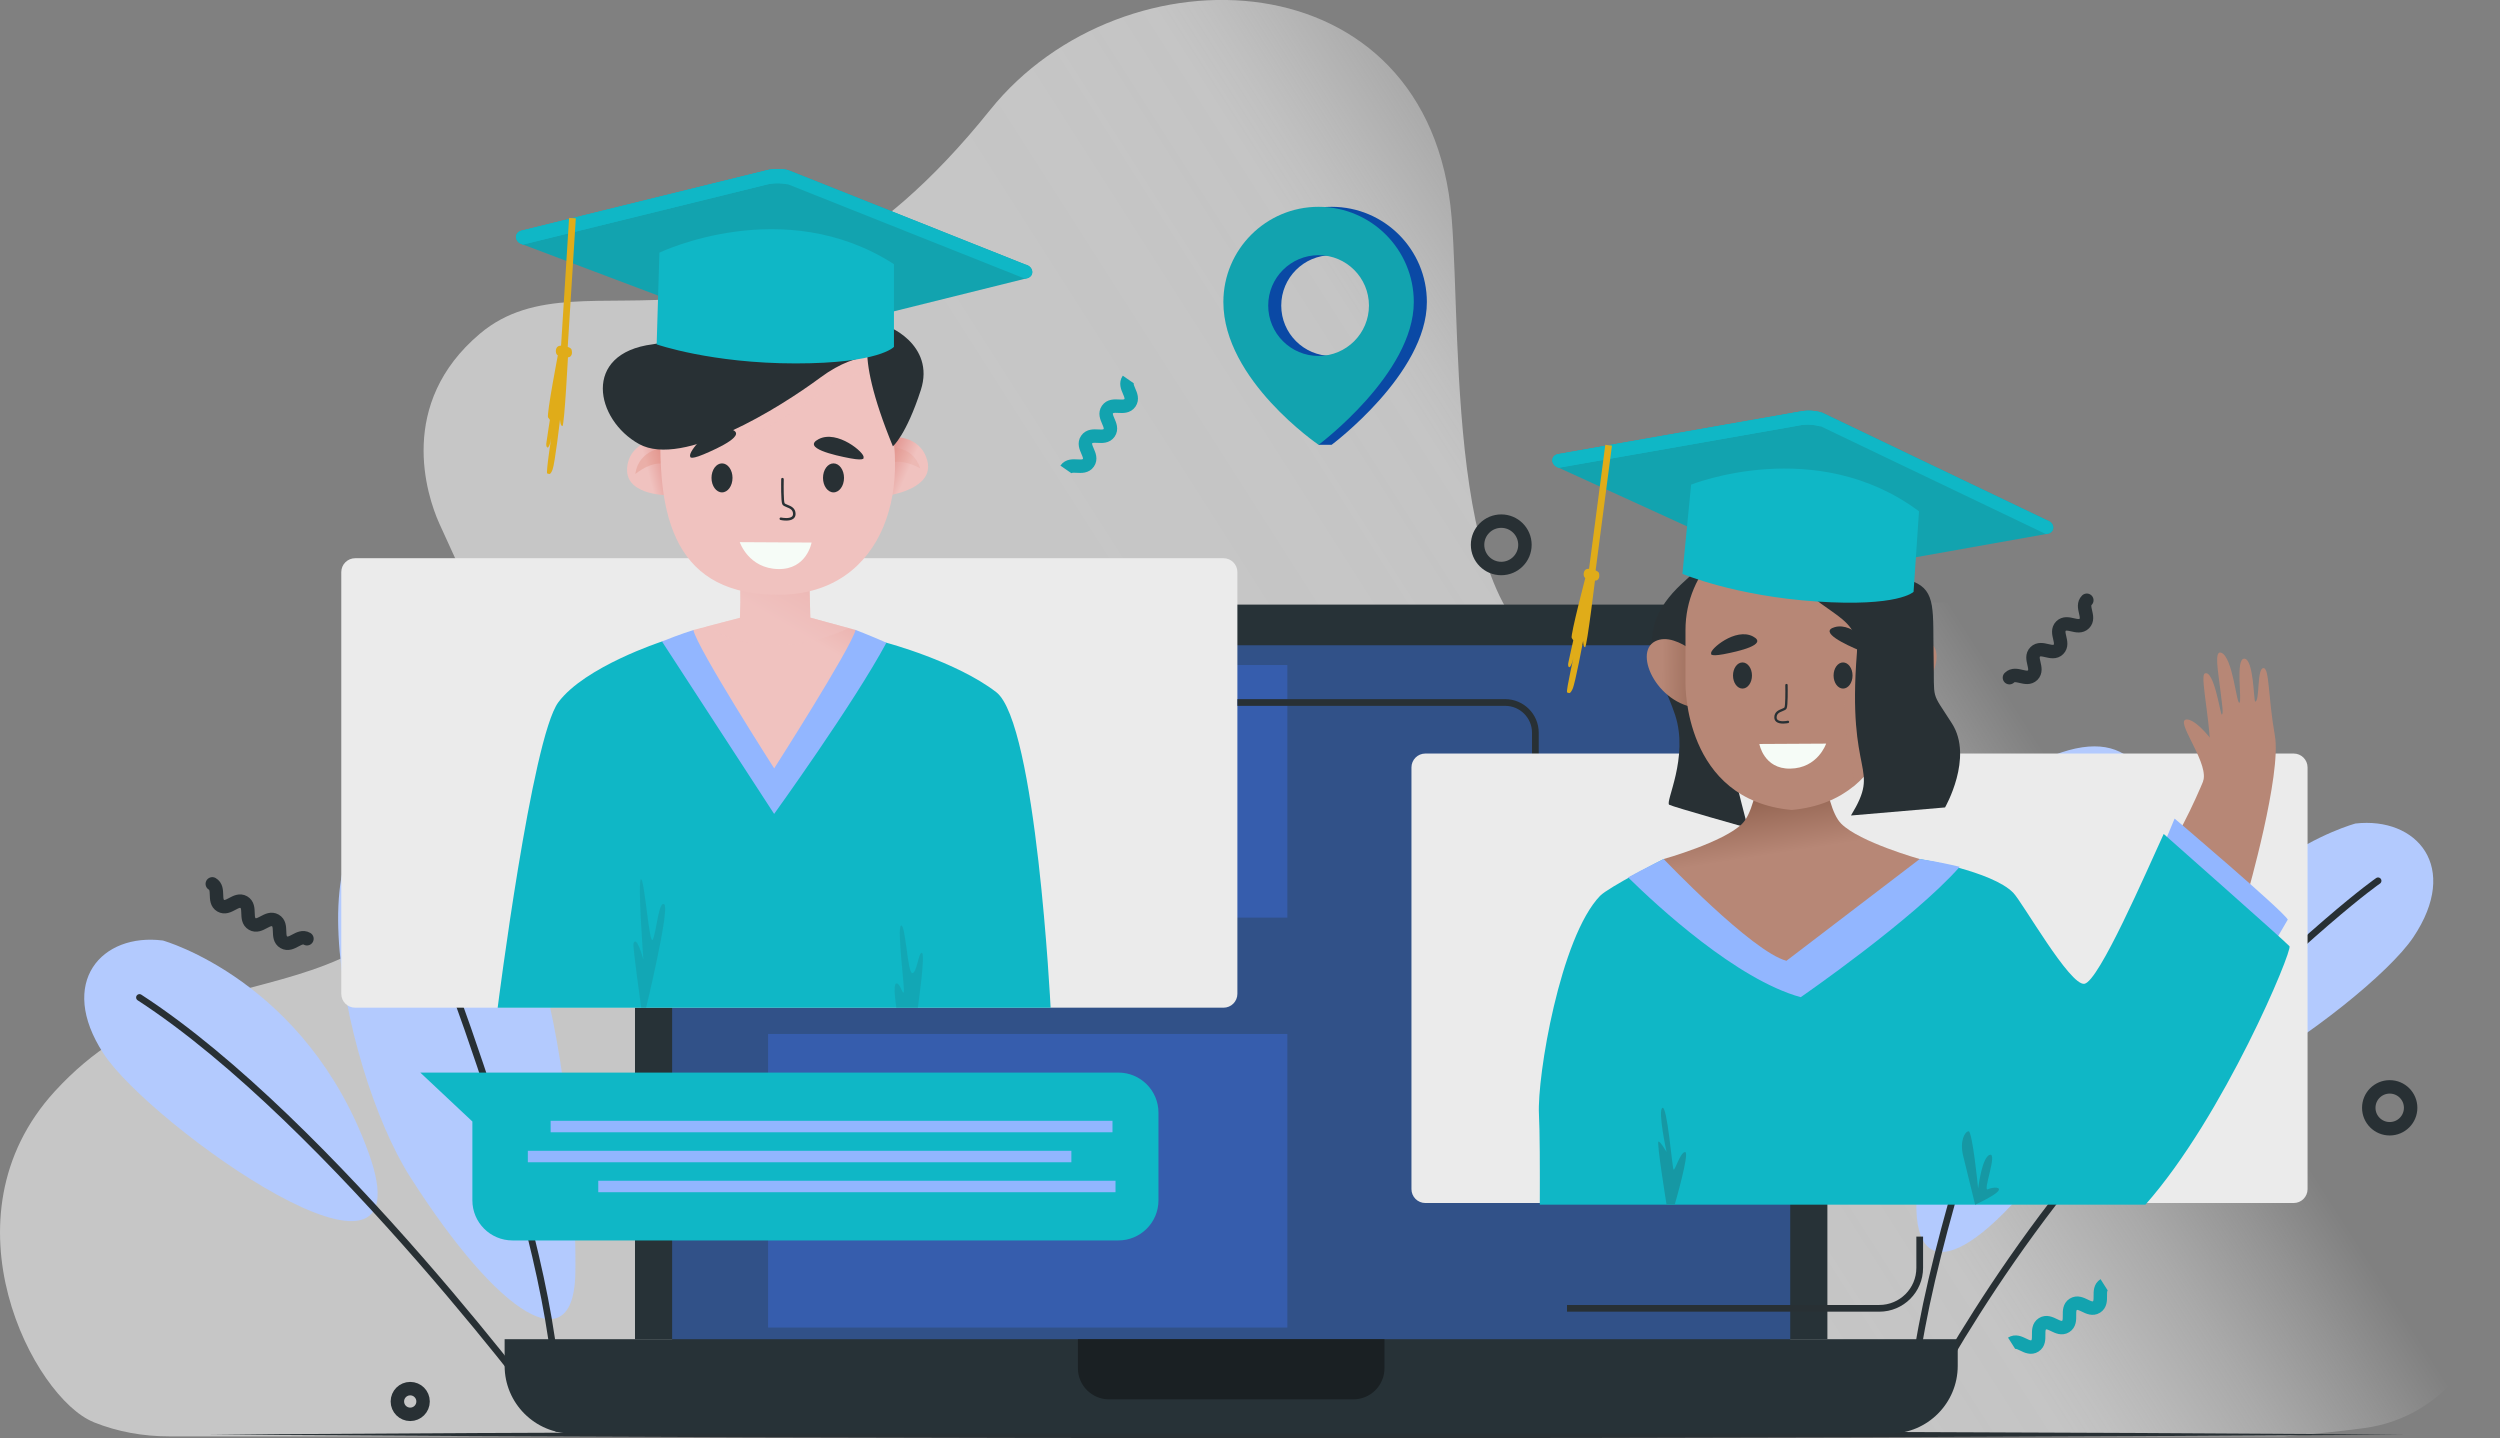 <svg width="372" height="214" viewBox="0 0 372 214" fill="none" xmlns="http://www.w3.org/2000/svg">
<rect x="0" y="0" width="372" height="214" fill="#808080" stroke="none"/>
<g clip-path="url(#clip0_140_1199)">
<path opacity="0.6" d="M13.907 211.613C13.907 211.613 13.945 211.629 13.966 211.635C17.513 213.057 21.315 213.732 25.139 213.732H339.917C344.394 213.373 348.365 212.964 351.797 212.501C376.603 209.15 381.805 167.354 348.893 155.269C313.58 142.301 324.757 130.902 320.868 112.208C312.577 72.368 256.456 97.301 235.697 97.829C214.938 98.363 217.563 51.14 216 32.337C212.754 -6.779 167.096 -8.266 147.328 16.361C112.216 60.108 87.41 36.151 71.401 49.663C59.09 60.054 63.454 73.637 65.371 77.904C70.9 90.207 76.156 99.213 72.109 113.865C60.12 157.285 30.978 137.419 8.144 162.401C-9.097 181.259 5.06 208.039 13.912 211.602L13.907 211.613Z" fill="url(#paint0_linear_140_1199)"/>
<path d="M30.973 213.466C135.693 212.758 253.177 212.752 357.898 213.466C253.177 214.18 135.693 214.174 30.973 213.466Z" fill="#283034"/>
<path d="M85.619 188.713C85.619 188.713 86.507 129.23 65.001 121.706C41.758 113.576 50.583 158.724 60.998 175.075C74.316 195.981 85.777 203.19 85.619 188.707V188.713Z" fill="#B3CAFE"/>
<path d="M24.234 139.948C24.234 139.948 45.56 145.881 54.853 171.55C64.151 197.218 22.311 167.398 15.394 156.762C8.476 146.132 15.159 138.787 24.229 139.948H24.234Z" fill="#B3CAFE"/>
<path d="M62.882 135.07C62.882 135.07 84.371 187.933 82.911 212.555C82.911 212.555 49.34 166.983 20.754 148.425" stroke="#283034" stroke-linecap="round" stroke-linejoin="round"/>
<path d="M285.157 178.654C285.157 178.654 285.135 119.161 306.744 111.958C330.101 104.166 320.623 149.183 309.974 165.381C296.356 186.092 284.792 193.131 285.157 178.654Z" fill="#B3CAFE"/>
<path d="M350.5 122.539C350.5 122.539 329.093 128.162 319.424 153.694C309.756 179.221 352.02 150.01 359.09 139.478C366.161 128.946 359.586 121.509 350.495 122.539H350.5Z" fill="#B3CAFE"/>
<path d="M311.93 117.102C311.93 117.102 283.425 187.351 284.525 211.995C284.525 211.995 297.996 184.392 321.119 161.012C344.242 137.632 353.856 131.066 353.856 131.066" stroke="#283034" stroke-linecap="round" stroke-linejoin="round"/>
<path d="M101.606 89.967H264.796C268.723 89.967 271.915 93.16 271.915 97.088V199.272H94.486V97.088C94.486 93.16 97.678 89.967 101.606 89.967Z" fill="#273237"/>
<path d="M102.95 96.02H263.454C265.072 96.02 266.385 97.334 266.385 98.952V205.325H100.014V98.952C100.014 97.334 101.326 96.02 102.944 96.02H102.95Z" fill="#315188"/>
<path d="M75.088 199.277H291.311V203.233C291.311 208.796 286.796 213.318 281.229 213.318H85.171C79.609 213.318 75.088 208.802 75.088 203.233V199.277Z" fill="#273237"/>
<path d="M160.391 199.277H206.01V203.593C206.01 206.148 203.935 208.224 201.38 208.224H165.021C162.466 208.224 160.391 206.148 160.391 203.593V199.277Z" fill="#1A2023"/>
<path d="M191.558 98.957H114.291V136.542H191.558V98.957Z" fill="#365DAD"/>
<path d="M191.558 153.853H114.291V197.54H191.558V153.853Z" fill="#365DAD"/>
<path d="M182.059 83.064H52.848C51.708 83.064 50.783 83.988 50.783 85.129V147.88C50.783 149.021 51.708 149.945 52.848 149.945H182.059C183.199 149.945 184.123 149.021 184.123 147.88V85.129C184.123 83.988 183.199 83.064 182.059 83.064Z" fill="#EBEBEB"/>
<g style="mix-blend-mode:multiply">
<path d="M175.725 100.674H104.863V103.954H175.725V100.674Z" fill="#EBEBEB"/>
</g>
<g style="mix-blend-mode:multiply">
<path d="M175.725 113.102H104.863V116.382H175.725V113.102Z" fill="#EBEBEB"/>
</g>
<g style="mix-blend-mode:multiply">
<path d="M126.297 114.867H61.041V118.147H126.297V114.867Z" fill="#EBEBEB"/>
</g>
<g style="mix-blend-mode:multiply">
<path d="M126.297 120.011H55.435V123.291H126.297V120.011Z" fill="#EBEBEB"/>
</g>
<g style="mix-blend-mode:multiply">
<path d="M175.725 106.188H104.863V109.468H175.725V106.188Z" fill="#EBEBEB"/>
</g>
<path d="M98.499 95.454C98.499 95.454 87.028 99.192 83.084 104.493C79.14 109.795 74.053 149.951 74.053 149.951H156.331C156.331 149.951 154.202 107.583 148.237 102.99C142.267 98.396 131.901 95.639 131.901 95.639L98.499 95.454Z" fill="#0FB7C6"/>
<path d="M131.902 95.633C129.244 94.467 127.315 93.737 127.315 93.737L103.174 93.748C103.174 93.748 101.164 94.375 98.5 95.448L115.19 121.111C115.19 121.111 127.01 104.727 131.902 95.628V95.633Z" fill="#92B6FF"/>
<path d="M115.196 114.339C115.196 114.339 126.477 96.702 127.315 93.738C125.534 93.275 120.572 91.902 120.572 91.902L120.174 75.703L110.103 75.752L110.168 89.695L110.103 91.929L103.174 93.743C103.702 96.386 115.196 114.334 115.196 114.334V114.339Z" fill="url(#paint1_linear_140_1199)"/>
<g style="mix-blend-mode:multiply" opacity="0.5">
<path d="M126.298 93.471C124.124 92.888 120.573 91.907 120.573 91.907L120.175 75.708L110.103 75.757L110.169 89.7L110.103 91.934L105.043 93.258C109.368 95.77 116.613 97.911 126.298 93.465V93.471Z" fill="#F0C2BF"/>
</g>
<path d="M132.502 65.017C132.502 65.017 137.001 64.571 137.998 68.619C139.017 72.76 132.246 73.708 132.246 73.708L132.508 65.017H132.502Z" fill="url(#paint2_linear_140_1199)"/>
<g style="mix-blend-mode:multiply" opacity="0.5">
<g style="mix-blend-mode:multiply" opacity="0.3">
<path d="M131.842 66.588C131.842 66.588 135.736 65.966 136.935 69.699C136.935 69.699 133.677 67.715 131.607 69.383L131.847 66.588H131.842Z" fill="#DD8373"/>
</g>
</g>
<path d="M98.441 65.165C98.441 65.165 93.62 65.497 93.315 69.655C93.004 73.905 99.841 73.709 99.841 73.709L98.441 65.165Z" fill="url(#paint3_linear_140_1199)"/>
<g style="mix-blend-mode:multiply">
<g style="mix-blend-mode:multiply" opacity="0.3">
<path d="M99.034 66.62C99.034 66.62 95.091 66.658 94.535 70.543C94.535 70.543 97.417 68.042 99.737 69.333L99.034 66.614V66.62Z" fill="#DD8373"/>
</g>
</g>
<path d="M131.275 58.894C129.99 55.554 130.104 52.611 128.644 50.677C125.381 46.351 120.708 45.528 120.708 45.528C117.124 46.1 113.033 43.589 107.656 47.217C104.753 49.179 99.311 50.029 98.511 60.806C97.242 77.898 100.94 88.567 115.903 88.502C132.021 88.431 136.107 71.458 131.275 58.894Z" fill="#F0C2BF"/>
<g style="mix-blend-mode:multiply" opacity="0.5">
<path d="M128.645 50.677C125.382 46.351 120.708 45.528 120.708 45.528C117.124 46.1 113.033 43.589 107.657 47.217C106.884 47.74 105.93 48.182 104.939 48.754C103.828 50.1 102.613 51.331 101.044 52.219C99.797 54.055 98.822 56.714 98.517 60.806C98.293 63.792 98.228 66.576 98.342 69.143C105.576 69.431 116.874 62.288 122.076 58.436C124.919 56.328 127.321 55.554 129.07 55.325C129.244 58.055 130.235 62.256 132.866 68.663C132.866 68.663 132.975 68.57 133.171 68.347C133.079 65.138 132.436 61.885 131.287 58.888C130.001 55.548 130.115 52.606 128.656 50.672L128.645 50.677Z" fill="#F0C2BF"/>
</g>
<path d="M116.994 77.463C117.369 77.463 117.783 77.403 118.061 77.179C118.274 77.01 118.383 76.765 118.383 76.471C118.383 75.588 117.669 75.305 117.201 75.12C117.005 75.043 116.781 74.951 116.743 74.864C116.607 74.575 116.596 72.526 116.623 71.305C116.623 71.202 116.542 71.115 116.438 71.109C116.313 71.109 116.247 71.191 116.242 71.295C116.231 71.84 116.187 74.569 116.4 75.022C116.503 75.245 116.765 75.348 117.059 75.468C117.522 75.653 118.001 75.844 118.001 76.471C118.001 76.651 117.941 76.787 117.822 76.885C117.44 77.19 116.547 77.076 116.231 77.005C116.128 76.983 116.029 77.048 116.002 77.146C115.98 77.25 116.046 77.353 116.144 77.375C116.171 77.381 116.547 77.463 116.983 77.463H116.994Z" fill="#283034"/>
<path d="M128.487 68.042C128.749 67.442 124.598 63.879 121.798 65.35C119.325 66.647 124.086 67.737 126.499 68.194C128.907 68.647 128.487 68.047 128.487 68.047V68.042Z" fill="#283034"/>
<path d="M102.705 67.879C102.329 67.35 105.641 62.997 108.686 63.852C111.377 64.61 106.943 66.664 104.682 67.612C102.422 68.554 102.705 67.879 102.705 67.879Z" fill="#283034"/>
<path d="M132.861 66.413C132.861 66.413 134.828 64.784 137.018 58.039C139.207 51.293 131.957 48.089 130.781 48.258C129.599 48.427 126.63 51.233 132.861 66.413Z" fill="#283034"/>
<path d="M132.186 53.259C132.186 53.259 128.139 51.685 122.071 56.18C116.003 60.675 101.617 69.671 95.097 66.075C88.576 62.478 86.555 52.584 97.117 51.232C107.685 49.881 105.659 36.843 120.273 37.742C131.821 38.45 130.612 52.132 132.186 53.259Z" fill="#283034"/>
<path d="M120.769 80.732L110.076 80.672C110.076 80.672 111.394 84.611 115.834 84.677C120.061 84.742 120.763 80.732 120.763 80.732H120.769Z" fill="#F6FCF7"/>
<path d="M107.434 73.267C108.298 73.267 108.998 72.301 108.998 71.11C108.998 69.918 108.298 68.952 107.434 68.952C106.571 68.952 105.871 69.918 105.871 71.11C105.871 72.301 106.571 73.267 107.434 73.267Z" fill="#283034"/>
<path d="M125.59 71.11C125.59 72.303 124.892 73.267 124.026 73.267C123.16 73.267 122.463 72.303 122.463 71.11C122.463 69.916 123.16 68.952 124.026 68.952C124.892 68.952 125.59 69.916 125.59 71.11Z" fill="#283034"/>
<path d="M152.949 41.371L118.545 49.92C117.178 50.459 115.577 50.514 114.068 50.078L77.725 36.353C76.564 36.015 76.456 34.642 77.567 34.332L113.883 25.385C114.961 25.085 116.149 25.064 117.298 25.32L152.574 39.366C153.734 39.622 153.984 40.963 152.949 41.371Z" fill="#12A3AF"/>
<path d="M77.725 36.353L77.823 36.391L113.883 27.51C114.962 27.21 116.149 27.189 117.298 27.445L152.536 41.475L152.955 41.371C153.99 40.963 153.74 39.628 152.579 39.366L117.304 25.32C116.155 25.064 114.973 25.085 113.889 25.385L77.573 34.332C76.461 34.642 76.57 36.015 77.731 36.353H77.725Z" fill="#0FB7C6"/>
<path d="M117.161 25.297C116.056 25.069 114.917 25.096 113.877 25.385L77.561 34.331C76.45 34.642 76.559 36.015 77.719 36.353L77.817 36.391L113.877 27.51C114.917 27.221 116.05 27.194 117.161 27.422V25.297Z" fill="#0FB7C6"/>
<path d="M98.12 37.595L97.711 51.243C97.711 51.243 105.843 54.077 118.377 54.077C130.911 54.077 133.019 51.614 133.019 51.614V39.311C116.58 28.697 98.12 37.595 98.12 37.595Z" fill="#0FB7C6"/>
<path d="M85.181 32.457L83.912 52.644" stroke="#E0AC19" stroke-miterlimit="10"/>
<path d="M83.973 51.483C83.973 51.483 83.205 51.292 82.9 51.652C82.595 52.012 82.676 52.747 82.998 52.862C83.319 52.976 84.463 53.379 84.855 53.058C85.247 52.736 85.079 52.17 85.046 52.028C84.97 51.663 83.967 51.483 83.967 51.483H83.973Z" fill="#E0AC19"/>
<path d="M83.129 52.208C83.129 52.208 81.288 61.765 81.555 62.119L81.822 62.473C81.822 62.473 81.381 65.263 81.293 65.966C81.206 66.669 81.691 67.154 82.002 65.257C82.312 63.356 81.163 70.439 81.43 70.455C81.697 70.472 81.844 70.815 82.214 69.894C82.579 68.973 83.331 62.43 83.331 62.43C83.331 62.43 83.374 63.4 83.685 63.4C83.995 63.4 84.562 52.208 84.562 52.208H83.14H83.129Z" fill="#E0AC19"/>
<path opacity="0.5" d="M95.412 149.945C95.412 149.945 94.121 140.797 94.263 140.388C94.737 139.026 95.734 142.797 95.734 142.797C95.734 142.797 94.851 130.951 95.379 130.837C95.908 130.717 96.616 140.911 97.144 139.795C97.673 138.678 98.027 133.872 98.855 134.58C99.677 135.289 96.147 149.945 96.147 149.945H95.412Z" fill="#1698A4"/>
<path opacity="0.5" d="M133.373 149.946C133.373 149.946 132.801 146.393 133.373 146.333C133.945 146.273 134.207 147.805 134.468 147.69C134.73 147.57 133.417 138.084 134.076 137.73C134.735 137.376 135.04 144.802 135.743 144.802C136.446 144.802 136.663 141.604 137.192 141.789C137.72 141.975 136.576 149.946 136.576 149.946H133.373Z" fill="#1698A4"/>
<g style="mix-blend-mode:multiply">
<path d="M177.821 88.158C178.672 88.158 179.362 87.468 179.362 86.616C179.362 85.765 178.672 85.074 177.821 85.074C176.969 85.074 176.279 85.765 176.279 86.616C176.279 87.468 176.969 88.158 177.821 88.158Z" fill="#EBEBEB"/>
</g>
<g style="mix-blend-mode:multiply">
<path d="M171.752 88.158C172.604 88.158 173.294 87.468 173.294 86.616C173.294 85.765 172.604 85.074 171.752 85.074C170.901 85.074 170.211 85.765 170.211 86.616C170.211 87.468 170.901 88.158 171.752 88.158Z" fill="#EBEBEB"/>
</g>
<g style="mix-blend-mode:multiply">
<path d="M167.232 86.616C167.232 87.466 166.54 88.158 165.69 88.158C164.84 88.158 164.148 87.466 164.148 86.616C164.148 85.766 164.84 85.074 165.69 85.074C166.54 85.074 167.232 85.766 167.232 86.616Z" fill="#EBEBEB"/>
</g>
<path d="M166.416 184.577H76.255C72.959 184.577 70.29 181.907 70.29 178.611V166.88L62.539 159.601H166.416C169.711 159.601 172.38 162.27 172.38 165.567V178.611C172.38 181.907 169.711 184.577 166.416 184.577Z" fill="#0FB7C6"/>
<path d="M165.538 166.776H81.936V168.482H165.538V166.776Z" fill="#92B6FF"/>
<path d="M159.42 171.238H78.541V172.944H159.42V171.238Z" fill="#92B6FF"/>
<path d="M165.989 175.695H89.022V177.401H165.989V175.695Z" fill="#92B6FF"/>
<path d="M198.145 30.773C190.317 30.773 183.977 37.121 183.977 44.945C183.977 54.083 192.768 61.999 196.499 64.953L196.211 66.184H198.15C198.15 66.184 212.318 55.608 212.318 44.945C212.318 37.116 205.972 30.773 198.15 30.773H198.145ZM198.145 52.966C194.005 52.966 190.649 49.609 190.649 45.468C190.649 41.327 194.005 37.971 198.145 37.971C202.284 37.971 205.64 41.327 205.64 45.468C205.64 49.609 202.284 52.966 198.145 52.966Z" fill="#0A49A5"/>
<path d="M196.205 30.773C188.378 30.773 182.037 37.121 182.037 44.945C182.037 56.545 196.205 66.184 196.205 66.184C196.205 66.184 210.373 55.608 210.373 44.945C210.373 37.116 204.027 30.773 196.205 30.773ZM196.205 52.966C192.065 52.966 188.71 49.609 188.71 45.468C188.71 41.327 192.065 37.971 196.205 37.971C200.345 37.971 203.7 41.327 203.7 45.468C203.7 49.609 200.345 52.966 196.205 52.966Z" fill="#12A3AF"/>
<path d="M233.17 194.679H279.639C282.962 194.679 285.653 191.988 285.653 188.664V184.011" stroke="#283034" stroke-miterlimit="10"/>
<path d="M184.129 104.531H223.969C226.448 104.531 228.463 106.542 228.463 109.026V125.65" stroke="#283034" stroke-miterlimit="10"/>
<path d="M341.301 112.127H212.09C210.95 112.127 210.025 113.052 210.025 114.192V176.944C210.025 178.084 210.95 179.009 212.09 179.009H341.301C342.441 179.009 343.365 178.084 343.365 176.944V114.192C343.365 113.052 342.441 112.127 341.301 112.127Z" fill="#EBEBEB"/>
<g style="mix-blend-mode:multiply">
<path d="M230.995 117.75C230.995 118.6 230.303 119.292 229.454 119.292C228.604 119.292 227.912 118.6 227.912 117.75C227.912 116.9 228.604 116.208 229.454 116.208C230.303 116.208 230.995 116.9 230.995 117.75Z" fill="#EBEBEB"/>
</g>
<g style="mix-blend-mode:multiply">
<path d="M224.927 117.75C224.927 118.6 224.235 119.292 223.385 119.292C222.536 119.292 221.844 118.6 221.844 117.75C221.844 116.9 222.536 116.208 223.385 116.208C224.235 116.208 224.927 116.9 224.927 117.75Z" fill="#EBEBEB"/>
</g>
<g style="mix-blend-mode:multiply">
<path d="M218.86 117.75C218.86 118.6 218.169 119.292 217.319 119.292C216.469 119.292 215.777 118.6 215.777 117.75C215.777 116.9 216.469 116.208 217.319 116.208C218.169 116.208 218.86 116.9 218.86 117.75Z" fill="#EBEBEB"/>
</g>
<g style="mix-blend-mode:multiply">
<path d="M242.539 131.535H214.383V149.979H242.539V131.535Z" fill="#EBEBEB"/>
</g>
<g style="mix-blend-mode:multiply">
<path d="M242.539 153.607H214.383V160.407H242.539V153.607Z" fill="#EBEBEB"/>
</g>
<g style="mix-blend-mode:multiply">
<path d="M331.109 117.123H302.953V123.923H331.109V117.123Z" fill="#EBEBEB"/>
</g>
<path d="M334.399 133.087C334.399 133.087 339.525 115.232 338.501 109.451C337.477 103.67 337.7 99.54 336.845 99.42C335.782 99.273 336.289 104.373 335.575 104.4C335.347 104.411 335.363 98.052 333.958 98.009C332.585 97.965 333.664 104.378 333.222 104.569C332.781 104.754 332.236 97.753 330.515 97.126C329.453 96.745 330.047 99.802 330.352 102.39C330.64 104.831 330.896 106.253 330.597 106.334C330.406 106.389 329.453 99.562 328.069 100.216C327.22 100.619 329.437 109.364 328.745 113.81C328.603 114.714 325.226 122.571 323.205 125.437L334.404 133.087H334.399Z" fill="#B78776"/>
<path d="M330.917 112.568C330.917 112.568 327.322 107.07 325.41 107.06C323.498 107.049 328.362 112.988 327.91 115.892C327.458 118.801 330.923 112.568 330.923 112.568H330.917Z" fill="#B78776"/>
<path d="M321.793 126.108L323.58 121.804C323.58 121.804 339.616 135.42 340.422 136.831L336.99 142.721L321.793 126.108Z" fill="#92B6FF"/>
<path d="M229.116 179.259H319.233C330.917 166.063 341.185 141.358 340.673 140.792C339.965 140.007 321.957 124.092 321.957 124.092C319.364 129.742 312.316 146.033 310.164 146.388C308.007 146.742 300.947 134.248 299.564 132.837C296.383 129.595 285.657 127.83 285.657 127.83L278.625 128.004L279.023 130.042L250.349 127.824H247.566C247.566 127.824 239.324 132.025 238.088 133.305C232.178 139.435 228.697 160.173 228.996 165.828C229.127 168.264 229.143 173.772 229.122 179.265L229.116 179.259Z" fill="#0FB7C6"/>
<path d="M291.605 128.984C288.479 128.211 285.651 127.824 285.651 127.824L278.619 127.998L279.017 130.036L250.343 127.818H247.56C247.56 127.818 244.814 129.148 242.26 130.554C246.607 134.825 258.4 145.744 267.948 148.381C267.948 148.381 284.655 136.858 291.611 128.979L291.605 128.984Z" fill="#92B6FF"/>
<path d="M271.702 82.105C271.702 82.105 254.14 88.741 254.14 94.746C254.14 100.75 260.088 123.204 260.088 123.204C260.088 123.204 249.058 120.098 248.383 119.75C247.707 119.401 251.335 112.732 249.26 106.395C247.184 100.058 242.238 94.375 250.196 86.905C257.605 79.953 267.769 72.434 271.702 82.105Z" fill="#283034"/>
<path d="M259.239 122.566C261.99 119.815 262.453 108.291 262.453 108.291H270.759C270.759 108.291 271.222 119.815 273.973 122.566C276.724 125.318 285.652 127.824 285.652 127.824L265.824 142.966C260.688 141.609 247.555 127.824 247.555 127.824C247.555 127.824 256.488 125.318 259.239 122.566Z" fill="url(#paint4_linear_140_1199)"/>
<path d="M254.75 99.388C254.75 99.388 249.63 93.677 246.263 95.437C242.897 97.192 246.846 105.392 253.432 105.392C260.017 105.392 254.75 99.393 254.75 99.393V99.388Z" fill="url(#paint5_linear_140_1199)"/>
<path d="M278.457 99.388C278.457 99.388 283.578 93.677 286.944 95.437C290.31 97.192 286.361 105.392 279.776 105.392C273.19 105.392 278.457 99.393 278.457 99.393V99.388Z" fill="url(#paint6_linear_140_1199)"/>
<path d="M250.801 101.73V93.737C250.801 85.008 257.877 77.931 266.603 77.931C275.33 77.931 282.405 85.008 282.405 93.737V101.73C282.405 101.73 282.699 119.057 266.603 120.523C250.507 119.057 250.801 101.73 250.801 101.73Z" fill="#B78776"/>
<g style="mix-blend-mode:multiply" opacity="0.3">
<path d="M282.406 101.731V93.738C282.406 90.61 281.496 87.701 279.927 85.249C271.74 81.881 261.603 77.588 264.523 84.077C267.835 91.444 275.254 90.839 274.752 97.121C273.619 111.342 276.261 113.641 275.711 117.085C282.564 111.615 282.406 101.736 282.406 101.736V101.731Z" fill="#B78776"/>
</g>
<path d="M265.307 107.67C264.958 107.67 264.571 107.61 264.315 107.403C264.119 107.245 264.016 107.016 264.016 106.744C264.016 105.926 264.675 105.659 265.111 105.485C265.29 105.414 265.497 105.333 265.535 105.251C265.661 104.984 265.672 103.077 265.65 101.943C265.65 101.845 265.726 101.764 265.824 101.764C265.944 101.764 266.004 101.84 266.004 101.938C266.015 102.445 266.053 104.978 265.857 105.403C265.759 105.61 265.519 105.708 265.241 105.817C264.811 105.992 264.364 106.166 264.364 106.749C264.364 106.918 264.419 107.043 264.533 107.131C264.887 107.414 265.721 107.31 266.009 107.245C266.107 107.223 266.2 107.283 266.222 107.381C266.243 107.479 266.184 107.572 266.086 107.594C266.058 107.599 265.71 107.675 265.307 107.675V107.67Z" fill="#283034"/>
<path d="M254.626 97.203C254.386 96.647 258.237 93.335 260.841 94.702C263.14 95.906 258.711 96.92 256.473 97.345C254.234 97.764 254.626 97.209 254.626 97.209V97.203Z" fill="#283034"/>
<path d="M278.581 97.056C278.93 96.566 275.852 92.523 273.025 93.313C270.525 94.016 274.643 95.928 276.746 96.805C278.848 97.683 278.581 97.056 278.581 97.056Z" fill="#283034"/>
<path d="M261.793 110.705L271.729 110.65C271.729 110.65 270.503 114.312 266.374 114.372C262.447 114.432 261.793 110.705 261.793 110.705Z" fill="#F6FCF7"/>
<path d="M272.836 100.515C272.836 101.589 273.468 102.461 274.247 102.461C275.026 102.461 275.658 101.589 275.658 100.515C275.658 99.442 275.026 98.57 274.247 98.57C273.468 98.57 272.836 99.442 272.836 100.515Z" fill="#283034"/>
<path d="M257.871 100.515C257.871 101.589 258.503 102.461 259.282 102.461C260.061 102.461 260.693 101.589 260.693 100.515C260.693 99.442 260.061 98.57 259.282 98.57C258.503 98.57 257.871 99.442 257.871 100.515Z" fill="#283034"/>
<path d="M275.429 121.346L289.423 120.147C289.423 120.147 293.682 112.737 290.463 107.67C287.238 102.603 287.865 104.564 287.723 97.77C287.582 90.981 288.17 87.908 284.689 86.54C276.306 83.244 262.77 76.7 266.082 84.072C269.394 91.439 276.813 90.834 276.311 97.116C274.803 116.039 279.983 113.86 275.424 121.346H275.429Z" fill="#283034"/>
<path d="M304.837 79.397L270.738 85.466C269.371 85.902 267.802 85.853 266.364 85.325L231.84 69.556C230.729 69.153 230.713 67.802 231.819 67.573L267.808 61.242C268.881 61.019 270.036 61.078 271.141 61.4L304.603 77.413C305.714 77.74 305.872 79.064 304.837 79.391V79.397Z" fill="#12A3AF"/>
<path d="M231.84 69.556L231.933 69.6L267.666 63.312C268.739 63.094 269.894 63.149 271 63.47L304.423 79.468L304.837 79.397C305.872 79.07 305.714 77.746 304.603 77.419L271.141 61.405C270.041 61.078 268.881 61.024 267.808 61.247L231.819 67.579C230.713 67.808 230.729 69.153 231.84 69.562V69.556Z" fill="#0FB7C6"/>
<path d="M271.011 61.379C269.948 61.084 268.837 61.035 267.808 61.248L231.819 67.579C230.713 67.808 230.729 69.154 231.84 69.562L231.933 69.606L267.666 63.318C268.701 63.106 269.807 63.155 270.869 63.449L271.011 61.379Z" fill="#0FB7C6"/>
<path d="M251.64 72.106L250.344 85.385C250.344 85.385 258.084 88.681 270.302 89.504C282.52 90.326 284.737 88.071 284.737 88.071L285.298 79.778L285.548 76.084C270.22 64.653 251.646 72.112 251.646 72.112L251.64 72.106Z" fill="#0FB7C6"/>
<path d="M239.362 66.249L236.797 85.842" stroke="#E0AC19" stroke-miterlimit="10"/>
<path d="M236.932 84.715C236.932 84.715 236.197 84.481 235.876 84.808C235.554 85.14 235.587 85.859 235.892 85.996C236.197 86.132 237.286 86.595 237.689 86.306C238.093 86.017 237.962 85.451 237.945 85.314C237.896 84.955 236.932 84.715 236.932 84.715Z" fill="#E0AC19"/>
<path d="M236.061 85.369C236.061 85.369 233.637 94.566 233.871 94.926L234.105 95.285C234.105 95.285 233.49 97.977 233.359 98.658C233.228 99.339 233.67 99.846 234.094 98.01C234.519 96.179 232.934 103.006 233.19 103.039C233.446 103.071 233.572 103.415 233.991 102.543C234.41 101.666 235.571 95.34 235.571 95.34C235.571 95.34 235.549 96.288 235.854 96.31C236.153 96.331 237.444 85.456 237.444 85.456L236.061 85.363V85.369Z" fill="#E0AC19"/>
<path d="M247.985 179.259C247.985 179.259 246.466 169.861 246.782 169.861C247.097 169.861 247.985 171.424 247.985 171.424C247.985 171.424 246.651 165.267 247.364 164.853C248.078 164.439 248.819 173.718 249.02 174.018C249.222 174.312 249.995 171.457 250.742 171.424C251.488 171.397 249.195 179.259 249.195 179.259H247.985Z" fill="#1698A4"/>
<path d="M292.135 172.051L293.899 179.259C293.899 179.259 296.667 177.995 297.288 177.287C297.908 176.579 296.579 176.611 295.784 176.965C294.989 177.32 297.287 171.484 296.078 171.838C294.869 172.192 294.341 177.025 294.341 176.846C294.341 176.666 293.485 168.275 292.924 168.329C292.363 168.389 291.568 169.768 292.129 172.051H292.135Z" fill="#1698A4"/>
<path d="M299.004 100.837C299.963 99.878 301.504 101.42 302.463 100.461C303.422 99.502 301.88 97.96 302.839 97.001C303.797 96.042 305.339 97.584 306.298 96.625C307.256 95.666 305.715 94.124 306.673 93.165C307.632 92.206 309.174 93.743 310.138 92.784C311.102 91.825 309.56 90.283 310.519 89.318" stroke="#283034" stroke-width="2" stroke-miterlimit="10" stroke-linecap="round"/>
<path d="M158.609 69.851C159.383 68.734 161.175 69.981 161.948 68.864C162.722 67.747 160.93 66.505 161.703 65.394C162.477 64.282 164.269 65.524 165.037 64.407C165.805 63.29 164.018 62.048 164.792 60.937C165.565 59.825 167.357 61.062 168.131 59.945C168.904 58.828 167.118 57.586 167.891 56.469" stroke="#12A3AF" stroke-width="2" stroke-miterlimit="10"/>
<path d="M299.33 199.882C300.474 199.157 301.64 200.999 302.789 200.274C303.938 199.55 302.773 197.708 303.917 196.983C305.06 196.259 306.226 198.1 307.375 197.376C308.525 196.651 307.359 194.809 308.503 194.085C309.647 193.36 310.818 195.202 311.962 194.477C313.106 193.752 311.946 191.911 313.095 191.181" stroke="#12A3AF" stroke-width="2" stroke-miterlimit="10"/>
<path d="M31.588 131.519C32.759 132.2 31.67 134.085 32.841 134.766C34.012 135.447 35.107 133.562 36.278 134.237C37.449 134.913 36.36 136.804 37.531 137.485C38.702 138.166 39.797 136.281 40.973 136.962C42.15 137.643 41.055 139.528 42.232 140.209C43.408 140.89 44.498 139.005 45.674 139.686" stroke="#283034" stroke-width="2" stroke-miterlimit="10" stroke-linecap="round"/>
<path d="M223.386 84.594C225.332 84.594 226.91 83.016 226.91 81.069C226.91 79.122 225.332 77.544 223.386 77.544C221.439 77.544 219.861 79.122 219.861 81.069C219.861 83.016 221.439 84.594 223.386 84.594Z" stroke="#283034" stroke-width="2" stroke-miterlimit="10" stroke-linecap="round"/>
<path d="M62.953 208.54C62.953 209.597 62.098 210.453 61.041 210.453C59.984 210.453 59.129 209.597 59.129 208.54C59.129 207.483 59.984 206.628 61.041 206.628C62.098 206.628 62.953 207.483 62.953 208.54Z" stroke="#283034" stroke-width="2" stroke-miterlimit="10" stroke-linecap="round"/>
<path d="M358.704 164.842C358.704 166.564 357.31 167.959 355.588 167.959C353.867 167.959 352.473 166.564 352.473 164.842C352.473 163.12 353.867 161.726 355.588 161.726C357.31 161.726 358.704 163.12 358.704 164.842Z" stroke="#283034" stroke-width="2" stroke-miterlimit="10" stroke-linecap="round"/>
</g>
<defs>
<linearGradient id="paint0_linear_140_1199" x1="286.747" y1="84.197" x2="196.071" y2="142.082" gradientUnits="userSpaceOnUse">
<stop stop-color="white" stop-opacity="0"/>
<stop offset="0.11" stop-color="#FDFDFD" stop-opacity="0.27"/>
<stop offset="0.24" stop-color="#FBFBFB" stop-opacity="0.56"/>
<stop offset="0.35" stop-color="#FAFAFA" stop-opacity="0.76"/>
<stop offset="0.43" stop-color="#F9F9F9" stop-opacity="0.89"/>
<stop offset="0.48" stop-color="#F9F9F9" stop-opacity="0.94"/>
<stop offset="0.68" stop-color="#F6F6F6" stop-opacity="0.98"/>
<stop offset="1" stop-color="#F5F5F5"/>
</linearGradient>
<linearGradient id="paint1_linear_140_1199" x1="123.394" y1="77.131" x2="114.789" y2="91.742" gradientUnits="userSpaceOnUse">
<stop stop-color="#E2948F"/>
<stop offset="1" stop-color="#F0C2BF"/>
</linearGradient>
<linearGradient id="paint2_linear_140_1199" x1="131.712" y1="68.684" x2="135.122" y2="70.166" gradientUnits="userSpaceOnUse">
<stop stop-color="#E2948F"/>
<stop offset="1" stop-color="#F0C2BF"/>
</linearGradient>
<linearGradient id="paint3_linear_140_1199" x1="99.699" y1="69.246" x2="96.387" y2="70.112" gradientUnits="userSpaceOnUse">
<stop stop-color="#E2948F"/>
<stop offset="1" stop-color="#F0C2BF"/>
</linearGradient>
<linearGradient id="paint4_linear_140_1199" x1="264.844" y1="116.518" x2="266.435" y2="126.729" gradientUnits="userSpaceOnUse">
<stop stop-color="#8C5D4A"/>
<stop offset="1" stop-color="#B78776"/>
</linearGradient>
<linearGradient id="paint5_linear_140_1199" x1="255.54" y1="100.314" x2="243.393" y2="100.145" gradientUnits="userSpaceOnUse">
<stop stop-color="#8C5D4A"/>
<stop offset="0.68" stop-color="#B78776"/>
</linearGradient>
<linearGradient id="paint6_linear_140_1199" x1="288.268" y1="100.292" x2="280.996" y2="100.232" gradientUnits="userSpaceOnUse">
<stop offset="0.32" stop-color="#B78776"/>
<stop offset="1" stop-color="#8C5D4A"/>
</linearGradient>
<clipPath id="clip0_140_1199">
<rect width="372" height="214" fill="white"/>
</clipPath>
</defs>
</svg>
